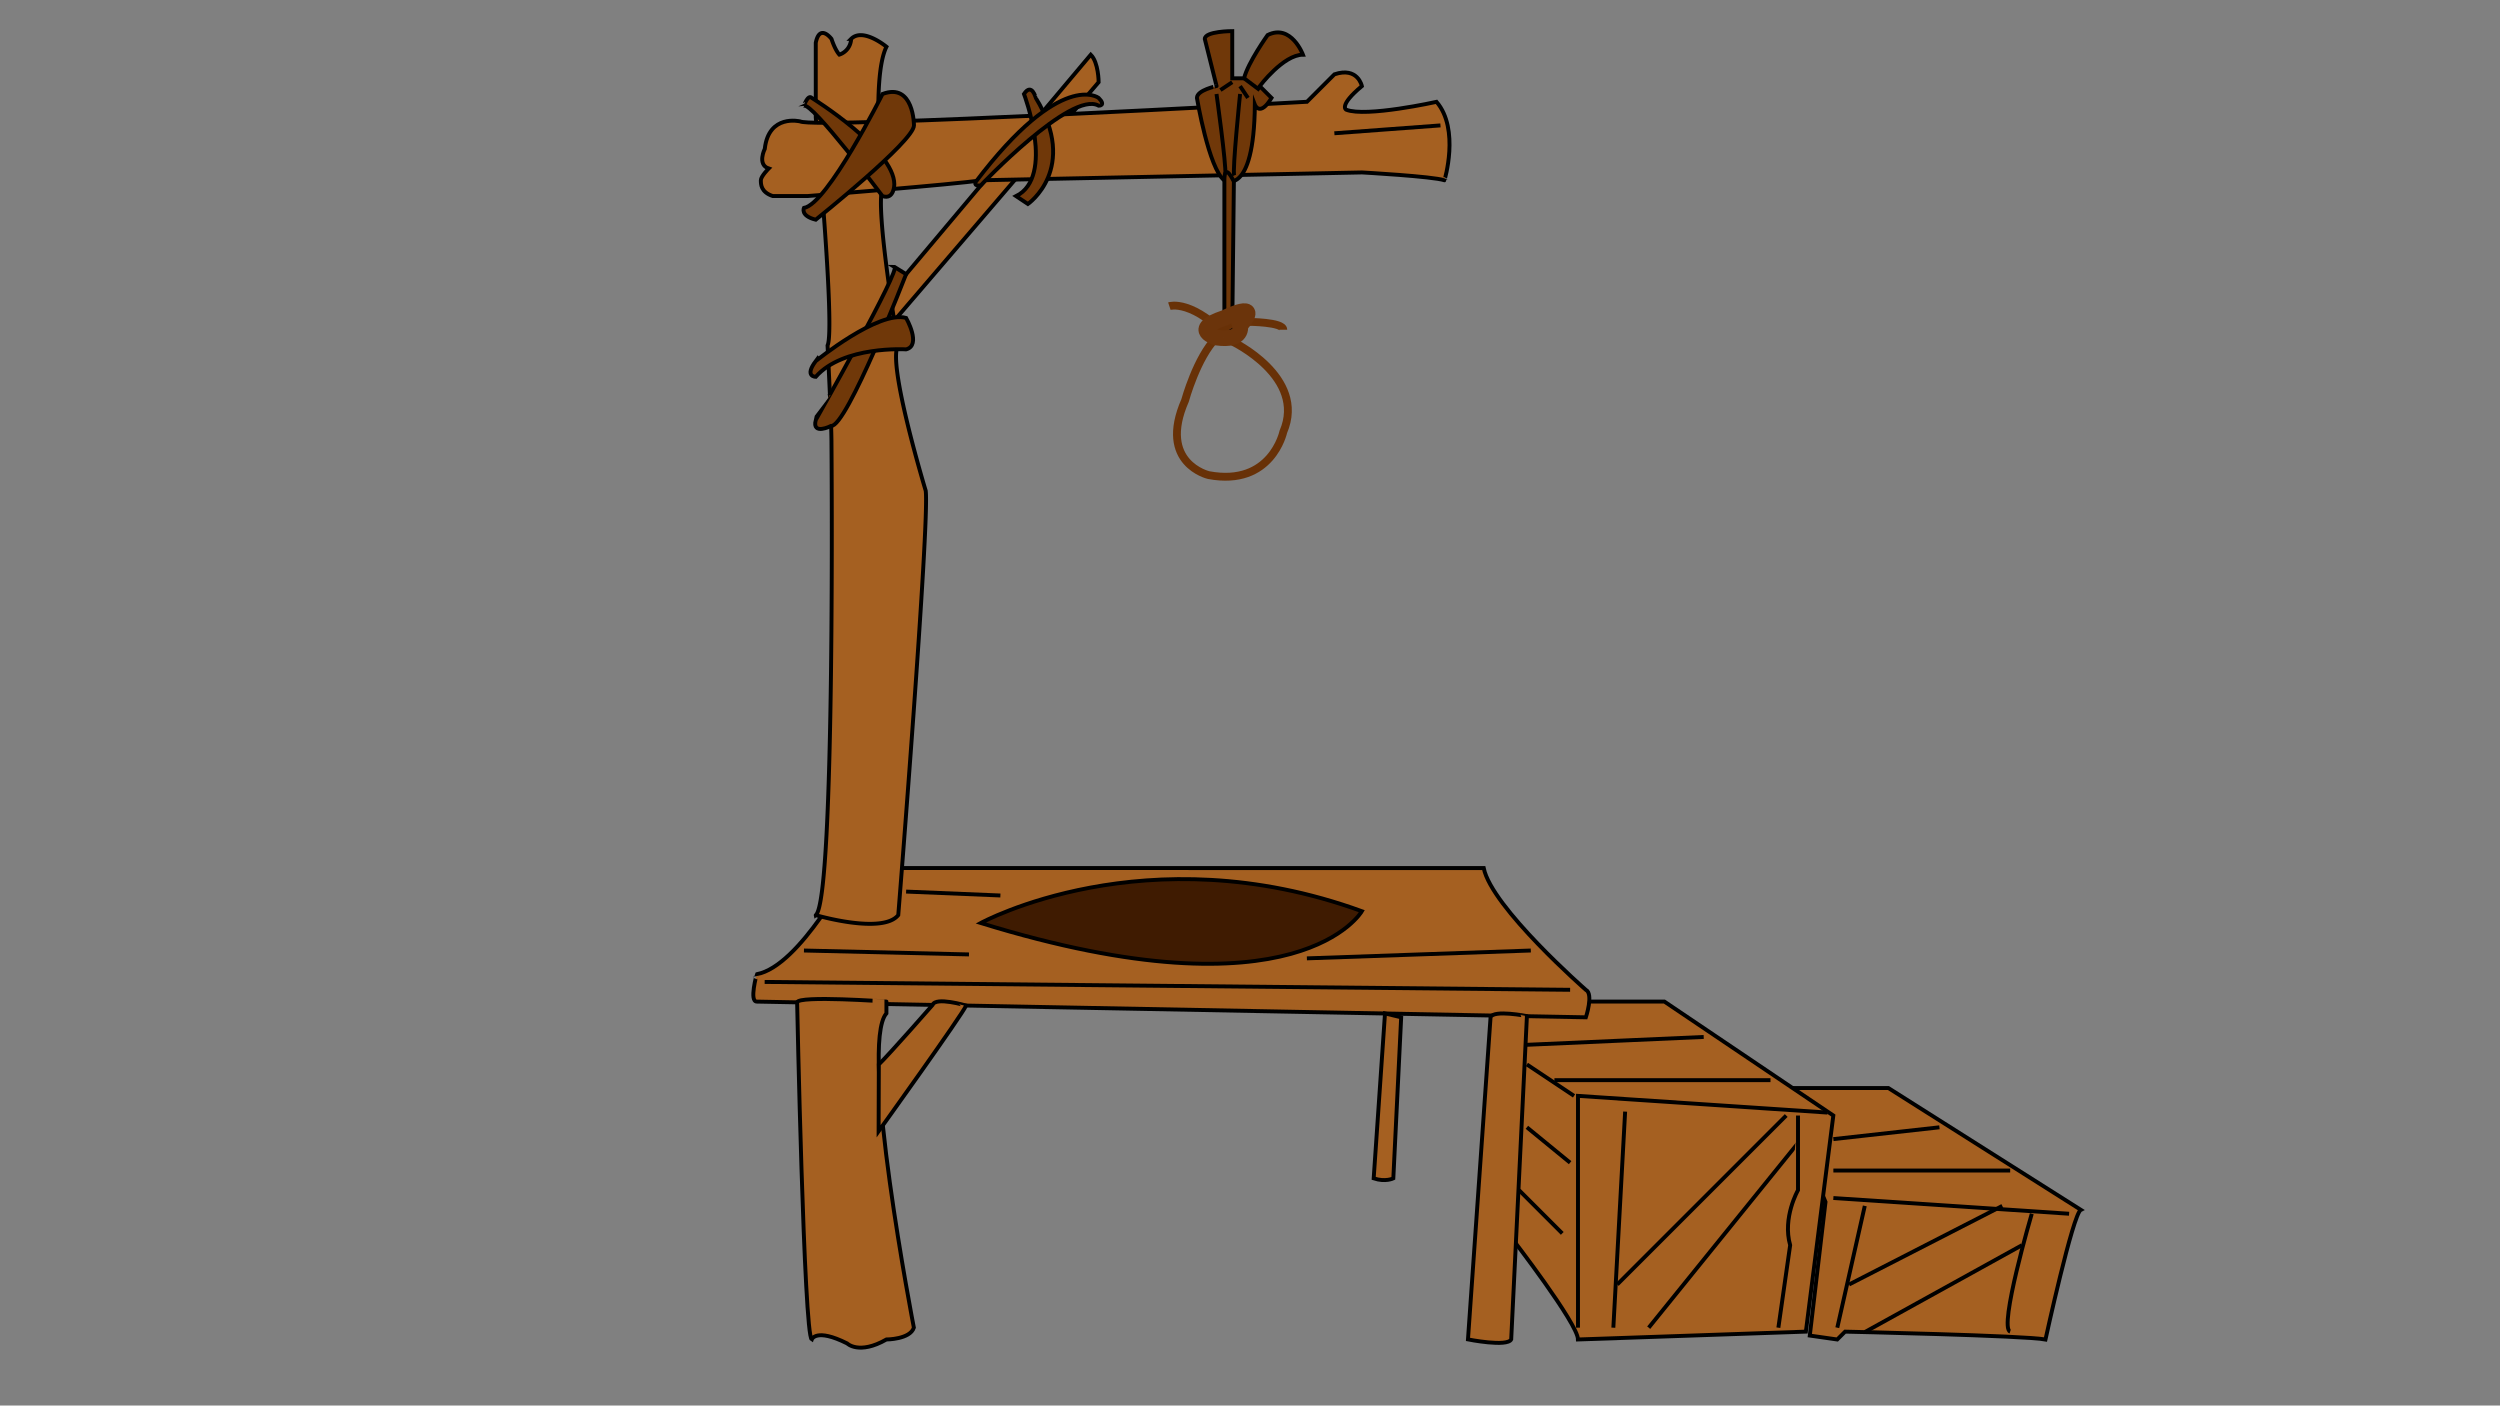 ﻿<svg id="Layer_1" data-name="Layer 1" xmlns="http://www.w3.org/2000/svg" viewBox="0 0 1366 768" width="1366" height="768">
  <rect x="0" y="0" width="1366" height="768" fill="#808080" stroke="none"/>
  <defs>
    <style>.cls-1{fill:#a56021;}.cls-1,.cls-2,.cls-3,.cls-4{stroke:#000;stroke-width:2.15px;}.cls-1,.cls-2,.cls-3,.cls-4,.cls-5,.cls-6{stroke-miterlimit:10;}.cls-2{fill:#fff;}.cls-3{fill:#3f1b01;}.cls-4{fill:#703809;}.cls-5,.cls-6{fill:none;}.cls-5{stroke:#683107;stroke-width:4.29px;}.cls-6{stroke:#6b340b;stroke-width:8.59px;}</style>
  </defs>
  <title>hang tree-01</title>
  <path class="cls-1" d="M997.46,656.75l-8.59,73,15,2.15,4.29-4.29s98.75,2.15,109.49,4.29c0,0,15-68.7,19.32-70.85L1031.81,594.5H971.69Z" />
  <line class="cls-2" x1="1130.56" y1="663.19" x2="1001.75" y2="654.61" />
  <line class="cls-2" x1="1098.36" y1="639.58" x2="1001.75" y2="639.58" />
  <line class="cls-2" x1="1059.71" y1="615.96" x2="1001.75" y2="622.41" />
  <line class="cls-2" x1="1018.92" y1="658.9" x2="1003.9" y2="725.45" />
  <line class="cls-2" x1="1094.06" y1="658.9" x2="1010.34" y2="701.84" />
  <line class="cls-2" x1="1104.8" y1="680.37" x2="1018.92" y2="727.85" />
  <path class="cls-1" d="M1110.16,663.19s-18.25,62.26-11.81,64.4" />
  <path class="cls-1" d="M862.21,731.89l124.52-4.29,15-118.08-92.31-62.26H832.15l-6.44,128.81S862.21,723.31,862.21,731.89Z" />
  <polyline class="cls-1" points="862.21 725.45 862.21 598.79 998.53 607.91" />
  <line class="cls-2" x1="834.3" y1="581.62" x2="860.06" y2="598.79" />
  <line class="cls-2" x1="834.3" y1="615.96" x2="857.91" y2="635.29" />
  <line class="cls-2" x1="830" y1="650.31" x2="853.62" y2="673.93" />
  <line class="cls-2" x1="849.33" y1="590.2" x2="967.4" y2="590.2" />
  <line class="cls-2" x1="834.3" y1="570.88" x2="930.9" y2="566.59" />
  <line class="cls-2" x1="887.97" y1="607.38" x2="881.53" y2="725.45" />
  <line class="cls-2" x1="975.99" y1="609.52" x2="883.67" y2="701.84" />
  <line class="cls-2" x1="982.43" y1="624.55" x2="900.85" y2="725.45" />
  <path class="cls-1" d="M982.43,609.52v40.79s-8.59,15-4.29,30.06l-6.44,45.08" />
  <path class="cls-1" d="M413.52,547.27l453,8.59s4.29-12.88,0-15c0,0-51.52-45.08-55.82-66.55H465s-27.91,53.67-51.52,58C413.52,532.24,409.23,547.27,413.52,547.27Z" />
  <line class="cls-2" x1="417.81" y1="536.53" x2="857.91" y2="540.83" />
  <line class="cls-2" x1="836.44" y1="519.36" x2="714.08" y2="523.65" />
  <line class="cls-2" x1="529.45" y1="521.5" x2="439.28" y2="519.36" />
  <line class="cls-2" x1="495.1" y1="487.16" x2="546.62" y2="489.3" />
  <path class="cls-3" d="M535.89,504.33s90.17-49.38,208.24-6.44C744.13,497.89,709.78,558,535.89,504.33Z" />
  <path class="cls-1" d="M814.44,555.85l-12.34,176s21.47,4.29,23.62,0l8.59-176.65S816,551.56,814.44,555.85Z" />
  <path class="cls-1" d="M765.6,555.85l-4.29,88s-4.29,2.15-10.73,0l6.18-90.1Z" />
  <path class="cls-1" d="M435.55,547.68s3.73,182.06,8,184.21c0,0,2.15-6.44,19.32,2.15,0,0,6.44,6.44,21.47-2.15,0,0,12.88,0,15-6.44,0,0-30.06-154.57-15-171.75v-6.44S436.11,543.81,435.55,547.68Z" />
  <path class="cls-1" d="M509.58,549.09s-22.83,26.09-29.39,32.53l-.12,36.5s46.22-64.36,47.8-68.68C527.87,549.43,511.17,544.47,509.58,549.09Z" />
  <path class="cls-1" d="M596,29.88,482.22,165.13l2.15,15L600.29,44.91S600.29,34.17,596,29.88Z" />
  <path class="cls-1" d="M490.81,500s17.17-214.68,15-231.86c0,0-21.47-70.85-15-79.43,0,0-12.88-75.14-8.59-85.87,0,0-6.44-60.11,2.15-77.29,0,0-12.88-10.73-19.32-4.29a9.39,9.39,0,0,1-6.44,8.59s-2.15-2.15-4.29-8.59c0,0-6.44-8.59-8.59,2.15V64.23s10.73,115.93,6.44,124.52c0,0,2.15,40.79,2.15,53.67,0,0,2.15,249-8.59,257.62C445.72,500,482.22,510.77,490.81,500Z" />
  <path class="cls-1" d="M784.92,55.64s-38.64,8.59-49.38,4.29c0,0-4.29-2.15,8.59-12.88,0,0-2.15-10.73-15-6.44l-15,15s-268.35,15-276.94,10.73c0,0-17.17-4.29-19.32,15,0,0-4.29,8.59,2.15,10.73,0,0-4.29,4.29-4.29,6.44s0,6.44,6.44,8.59h19.32s81.58-6.44,94.46-8.59l208.24-4.29s38.64,2.15,45.08,4.29C789.21,98.58,797.8,70.67,784.92,55.64Z" />
  <line class="cls-2" x1="729.1" y1="72.82" x2="787.07" y2="68.52" />
  <path class="cls-4" d="M654,53.5s6.44,38.64,15,45.08c0,0,16.15,9.55,16.66-41.38,0,0,2.66,7,9.1-3.7l-6.44-6.44s12.88-17.17,23.62-17.17c0,0-6.44-17.17-19.32-10.73,0,0-10.73,15-12.88,23.62h-6.44V17s-15,0-15,4.29l6.44,25.76S654,49.2,654,53.5Z" />
  <path class="cls-2" d="M664.7,51.35s5.37,38.64,4.83,44" />
  <path class="cls-2" d="M674.36,95.9c-1.07-2.68,3.22-44.55,3.22-44.55" />
  <line class="cls-2" x1="677.58" y1="47.06" x2="681.87" y2="53.5" />
  <line class="cls-2" x1="679.73" y1="42.76" x2="688.31" y2="49.2" />
  <line class="cls-2" x1="673.29" y1="44.91" x2="666.84" y2="49.2" />
  <path class="cls-4" d="M559.5,51.35s17.17,45.08-4.29,55.82l6.44,4.29s27.91-19.32,4.29-58C565.94,53.5,563.8,44.91,559.5,51.35Z" />
  <path class="cls-4" d="M600.29,53.5S579.9,37.74,533.2,99.29c0,0-1.61,2.65,2.68,2,0,0,49.38-52.13,64.4-43.54C600.29,57.79,604.59,57.79,600.29,53.5Z" />
  <path class="cls-4" d="M443.57,53.5s45.08,27.91,45.08,47.23c0,0,0,8.59-6.44,6.44,0,0-38.64-51.52-42.94-49.38C439.28,57.79,441.43,51.35,443.57,53.5Z" />
  <path class="cls-4" d="M482.22,51.35s-30.06,60.11-42.94,62.26c0,0-2.15,4.29,6.44,6.44,0,0,53.67-42.94,53.67-51.52C499.39,68.52,499.39,44.91,482.22,51.35Z" />
  <path class="cls-4" d="M488.66,145.81l6.44,4s-32.6,84-41,82.91c0,0-10.54,5.39-8.39-3.19C445.72,229.54,493,145.81,488.66,145.81Z" />
  <path class="cls-4" d="M495.1,173.72s8.59,15,0,17.17c0,0-34.35-2.15-49.38,15,0,0-6.44,0,0-8.59C445.72,197.33,480.07,169.42,495.1,173.72Z" />
  <path class="cls-4" d="M669,98.58v81.58h4.29l.9-80.87S669,87.85,669,98.58Z" />
  <path class="cls-5" d="M638.94,167.28s12.88-4.29,34.35,19.32c0,0,40.79,19.32,27.91,49.38,0,0-6.44,30.06-40.79,23.62,0,0-27.91-6.44-12.88-40.79,0,0,6.44-23.62,17.17-34.35,0,0,6.44-10.73,17.17-8.59,0,0,19.32,0,19.32,4.29" />
  <path class="cls-6" d="M669,173.72S690.46,163,677.58,178c0,0,2.15,8.59-12.88,6.44C664.7,184.45,649.67,180.16,669,173.72Z" />
</svg>